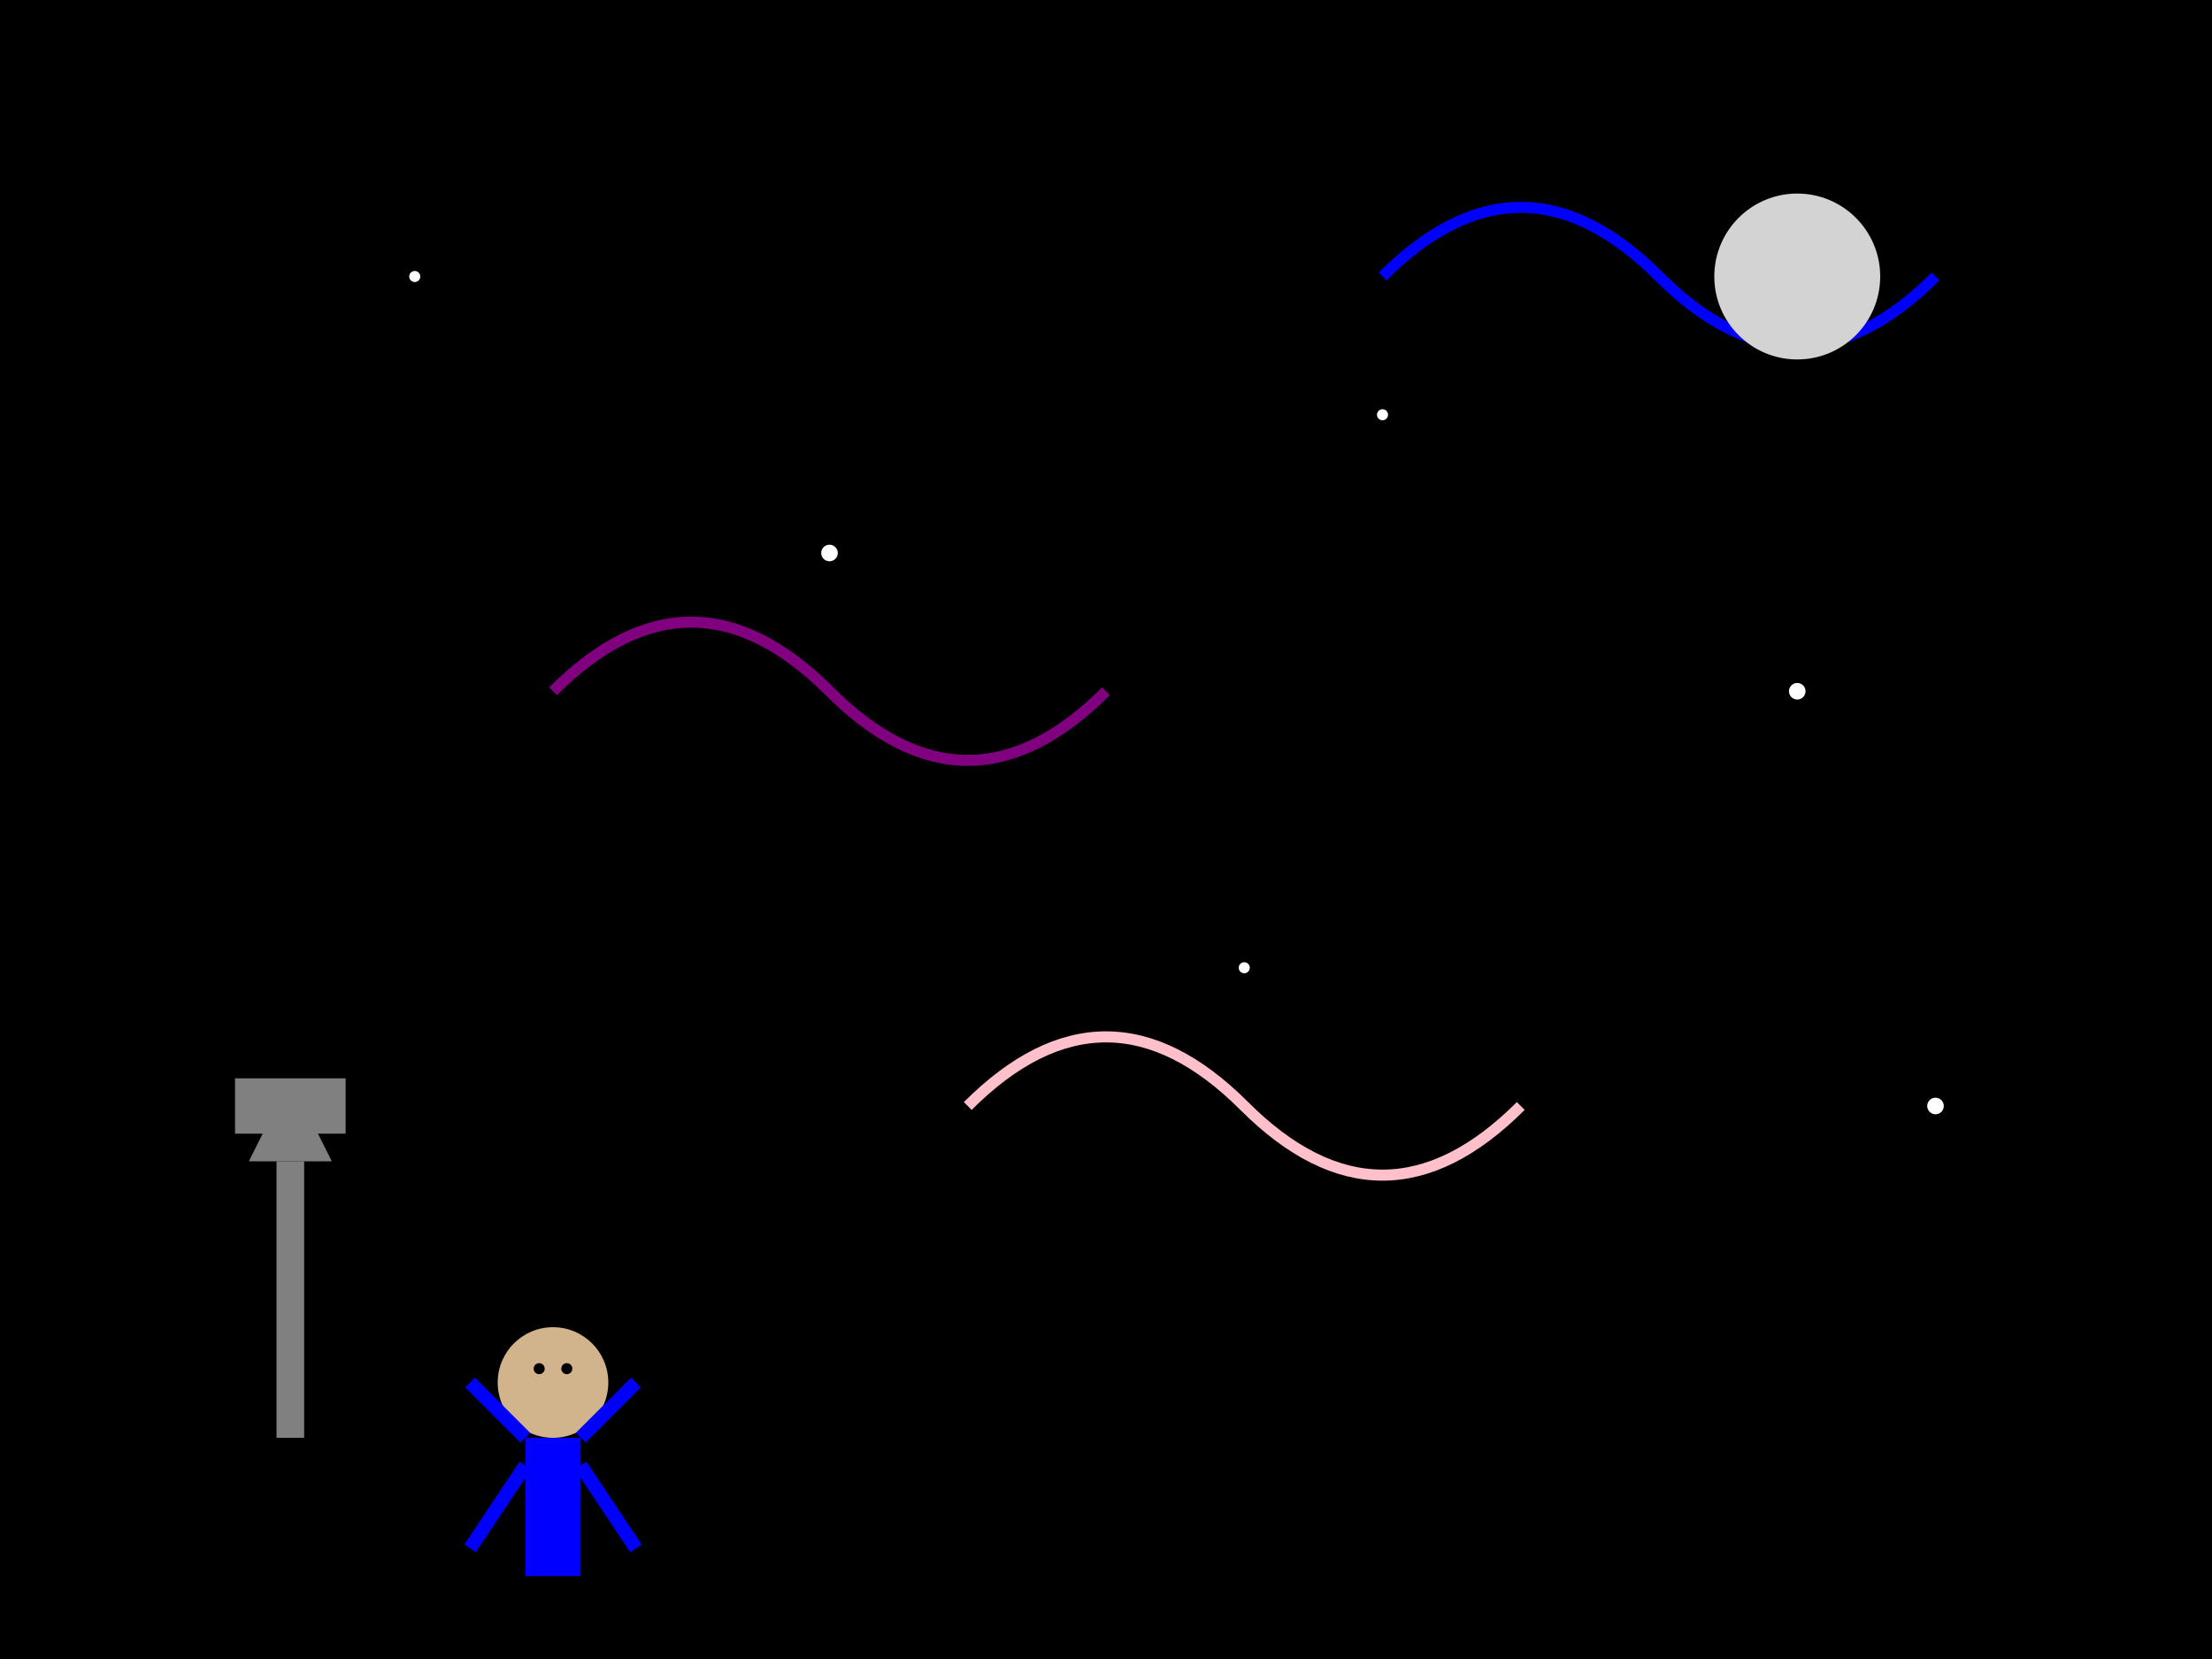 <svg viewBox="0 0 800 600" xmlns="http://www.w3.org/2000/svg">
  <!-- Background -->
  <rect width="100%" height="100%" fill="black"/>
  
  <!-- Stars -->
  <circle cx="150" cy="100" r="2" fill="white"/>
  <circle cx="300" cy="200" r="3" fill="white"/>
  <circle cx="500" cy="150" r="2" fill="white"/>
  <circle cx="650" cy="250" r="3" fill="white"/>
  <circle cx="450" cy="350" r="2" fill="white"/>
  <circle cx="700" cy="400" r="3" fill="white"/>
  
  <!-- Galaxies -->
  <path d="M200,250 Q250,200 300,250 T400,250" stroke="purple" stroke-width="4" fill="none"/>
  <path d="M500,100 Q550,50 600,100 T700,100" stroke="blue" stroke-width="4" fill="none"/>
  <path d="M350,400 Q400,350 450,400 T550,400" stroke="pink" stroke-width="4" fill="none"/>
  
  <!-- Telescope -->
  <rect x="100" y="420" width="10" height="100" fill="gray"/>
  <polygon points="90,420 120,420 105,390" fill="gray"/>
  <rect x="85" y="390" width="40" height="20" fill="gray"/>
  
  <!-- Boy -->
  <circle cx="200" cy="500" r="20" fill="tan"/>  <!-- Head -->
  <rect x="190" y="520" width="20" height="50" fill="blue"/>  <!-- Body -->
  <line x1="190" y1="530" x2="170" y2="560" stroke="blue" stroke-width="5"/>  <!-- Left Leg -->
  <line x1="210" y1="530" x2="230" y2="560" stroke="blue" stroke-width="5"/>  <!-- Right Leg -->
  <line x1="190" y1="520" x2="170" y2="500" stroke="blue" stroke-width="5"/>  <!-- Left Arm -->
  <line x1="210" y1="520" x2="230" y2="500" stroke="blue" stroke-width="5"/>  <!-- Right Arm -->
  
  <!-- Eyes -->
  <circle cx="195" cy="495" r="2" fill="black"/>
  <circle cx="205" cy="495" r="2" fill="black"/>
  
  <!-- Moon -->
  <circle cx="650" cy="100" r="30" fill="lightgray"/>
</svg>